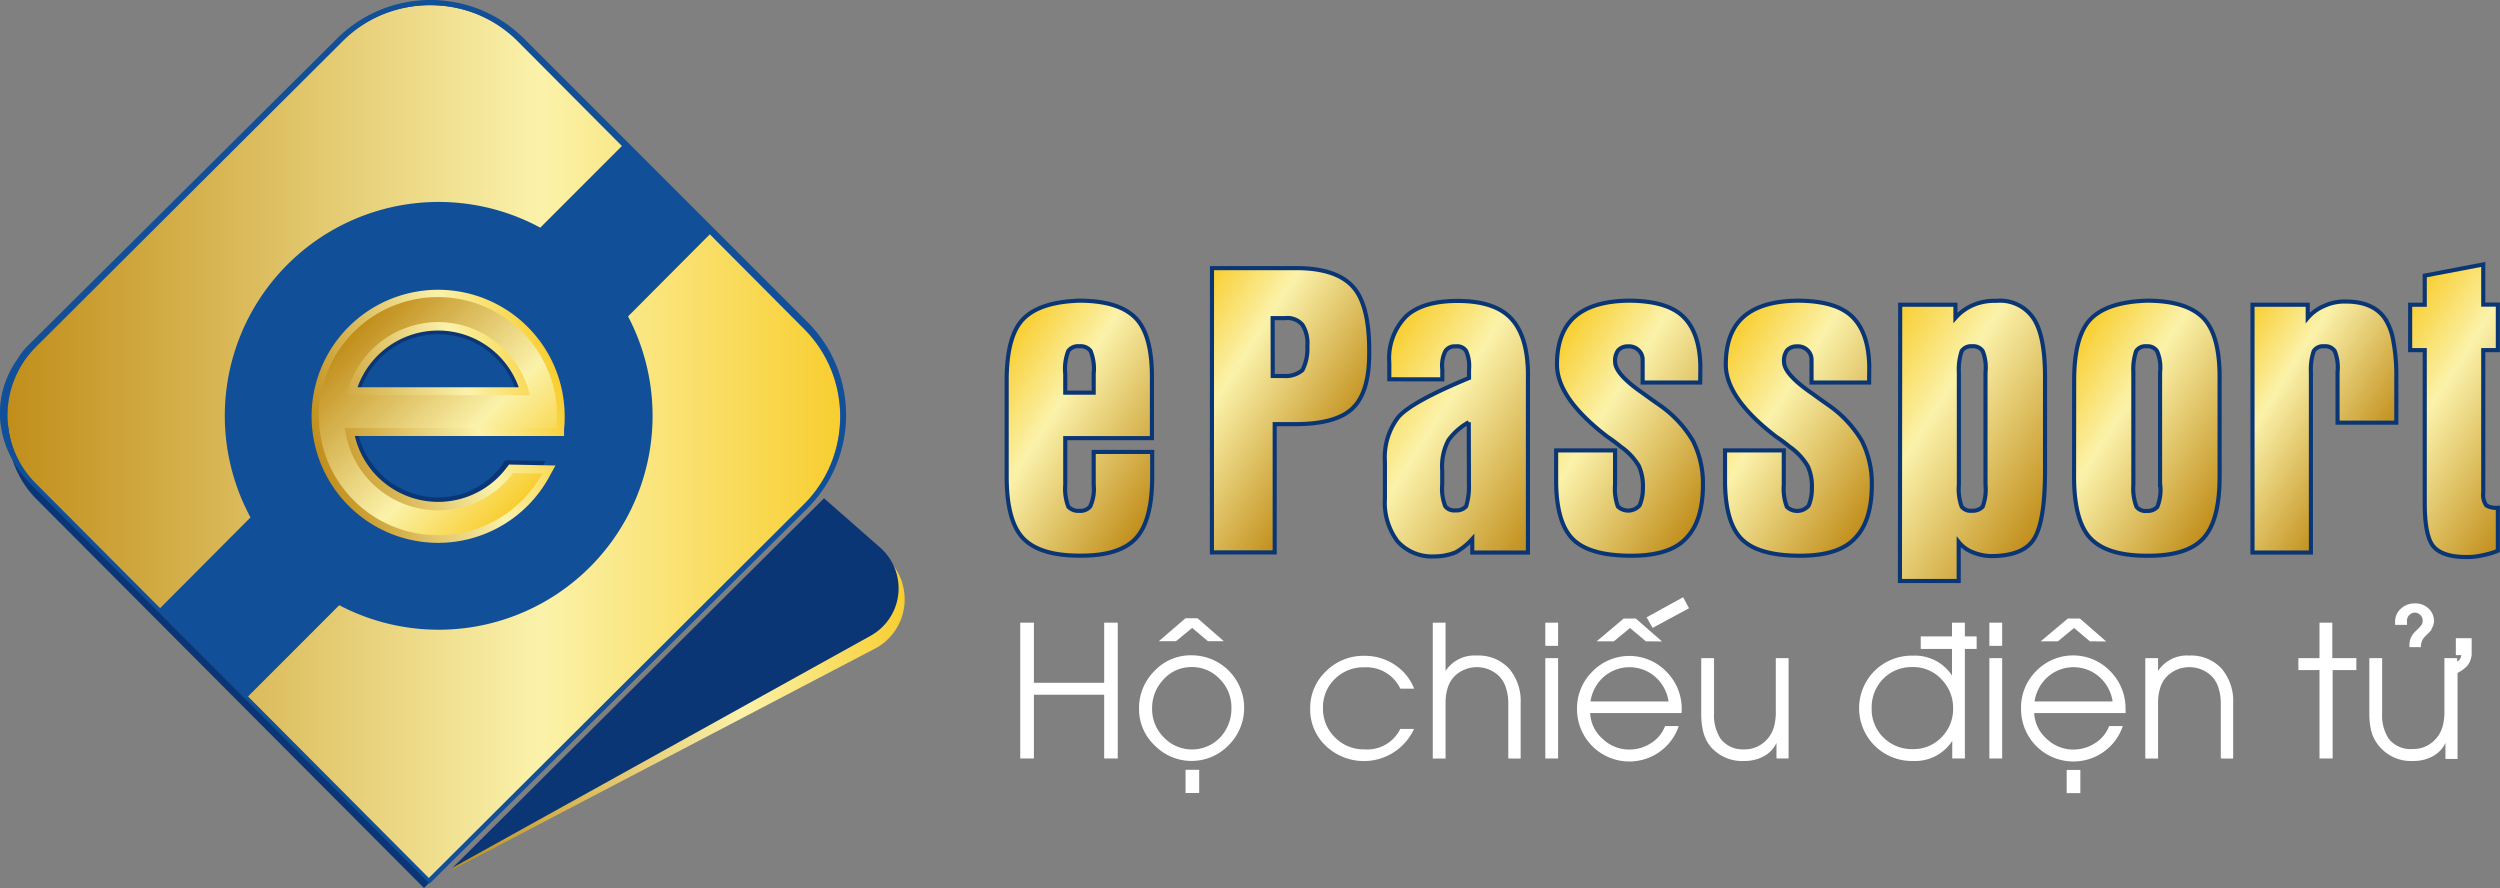 <svg xmlns="http://www.w3.org/2000/svg" xmlns:xlink="http://www.w3.org/1999/xlink" viewBox="0 0 291.01 103.37"><rect x="0" y="0" width="291.01" height="103.37" fill="#808080" stroke="none"/><defs><style>.cls-1{fill:#fff;}.cls-10,.cls-2,.cls-3,.cls-4,.cls-5,.cls-6,.cls-7,.cls-8,.cls-9{stroke:#0b3675;stroke-width:0.48px;}.cls-10,.cls-16,.cls-2,.cls-3,.cls-4,.cls-5,.cls-6,.cls-7,.cls-8,.cls-9{stroke-miterlimit:10;}.cls-2{fill:url(#linear-gradient);}.cls-3{fill:url(#linear-gradient-2);}.cls-4{fill:url(#linear-gradient-3);}.cls-5{fill:url(#linear-gradient-4);}.cls-6{fill:url(#linear-gradient-5);}.cls-7{fill:url(#linear-gradient-6);}.cls-8{fill:url(#linear-gradient-7);}.cls-9{fill:url(#linear-gradient-8);}.cls-10{fill:url(#linear-gradient-9);}.cls-11{fill:#0b3675;}.cls-12{fill:#114f99;}.cls-13{fill:url(#linear-gradient-10);}.cls-14{fill:url(#linear-gradient-11);}.cls-15{fill:url(#linear-gradient-12);}.cls-16{fill:none;stroke:url(#linear-gradient-13);}.cls-17{fill:url(#linear-gradient-14);}</style><linearGradient id="linear-gradient" x1="136.15" y1="56.61" x2="115.11" y2="43.17" gradientUnits="userSpaceOnUse"><stop offset="0" stop-color="#c18e1b"/><stop offset="0.64" stop-color="#fbf2aa"/><stop offset="1" stop-color="#f8ce30"/></linearGradient><linearGradient id="linear-gradient-2" x1="155.71" y1="52.84" x2="135.51" y2="39.93" xlink:href="#linear-gradient"/><linearGradient id="linear-gradient-3" x1="181.78" y1="58.08" x2="159.13" y2="43.62" xlink:href="#linear-gradient"/><linearGradient id="linear-gradient-4" x1="200.21" y1="56.69" x2="179.06" y2="43.18" xlink:href="#linear-gradient"/><linearGradient id="linear-gradient-5" x1="219.86" y1="56.69" x2="198.72" y2="43.18" xlink:href="#linear-gradient"/><linearGradient id="linear-gradient-6" x1="239.31" y1="58.75" x2="215.88" y2="43.78" xlink:href="#linear-gradient"/><linearGradient id="linear-gradient-7" x1="260.43" y1="56.61" x2="239.39" y2="43.17" xlink:href="#linear-gradient"/><linearGradient id="linear-gradient-8" x1="275.77" y1="54.25" x2="257.61" y2="42.65" xlink:href="#linear-gradient"/><linearGradient id="linear-gradient-9" x1="297.08" y1="54.23" x2="276.51" y2="41.09" xlink:href="#linear-gradient"/><linearGradient id="linear-gradient-10" x1="55.69" y1="75.83" x2="108.34" y2="75.83" gradientTransform="matrix(1, 0, 0, 1, -2.92, 4.18)" xlink:href="#linear-gradient"/><linearGradient id="linear-gradient-11" x1="29.29" y1="48.47" x2="72.71" y2="48.47" xlink:href="#linear-gradient"/><linearGradient id="linear-gradient-12" x1="0.87" y1="51.51" x2="97.8" y2="51.51" xlink:href="#linear-gradient"/><linearGradient id="linear-gradient-13" x1="36.87" y1="52.62" x2="65.13" y2="44.28" xlink:href="#linear-gradient"/><linearGradient id="linear-gradient-14" x1="392.17" y1="-719.99" x2="419.84" y2="-719.99" gradientTransform="translate(-745.2 270.47) rotate(45)" xlink:href="#linear-gradient"/></defs><title>tieu_de</title><g id="Layer_2" data-name="Layer 2"><g id="Layer_1-2" data-name="Layer 1"><path class="cls-1" d="M128.53,88.29V80.87h-8.18v7.42h-1.59V72.48h1.59v7h8.18v-7h1.58V88.29Z"/><path class="cls-1" d="M143,86.76a6,6,0,0,1-8.6,0,5.78,5.78,0,0,1-1.81-4.26,6.05,6.05,0,0,1,1.77-4.37,5.78,5.78,0,0,1,4.32-1.85A6.12,6.12,0,0,1,143,86.76Zm-1-7.7a4.37,4.37,0,0,0-3.27-1.41,4.32,4.32,0,0,0-3.31,1.46,4.82,4.82,0,0,0-1.31,3.39,4.62,4.62,0,0,0,1.35,3.32,4.53,4.53,0,0,0,6.59,0,4.87,4.87,0,0,0,1.29-3.41A4.62,4.62,0,0,0,142,79.06Zm-1.39-4.42-1.84-1.55-1.88,1.55h-2l3.1-2.67h1.41l3.06,2.67ZM138,92.31v-2.7h1.59v2.7Z"/><path class="cls-1" d="M164.6,84.85a6.43,6.43,0,0,1-10.24,2,5.81,5.81,0,0,1-1.85-4.36,5.87,5.87,0,0,1,1.86-4.37,6.14,6.14,0,0,1,4.42-1.78,6.3,6.3,0,0,1,3.5,1,5.89,5.89,0,0,1,2.32,2.82H163a4.34,4.34,0,0,0-4.12-2.48A4.68,4.68,0,0,0,155.42,79,4.54,4.54,0,0,0,154,82.42a4.63,4.63,0,0,0,1.4,3.42,4.68,4.68,0,0,0,3.43,1.39A4.28,4.28,0,0,0,163,84.85Z"/><path class="cls-1" d="M175.57,88.29V81.87a5.73,5.73,0,0,0-.25-1.73,3.32,3.32,0,0,0-.87-1.48,3.72,3.72,0,0,0-5.08,0,3.29,3.29,0,0,0-.86,1.44,5.56,5.56,0,0,0-.24,1.66v6.54h-1.49V72.48h1.49V78.1h0a4,4,0,0,1,3.6-1.79,4.83,4.83,0,0,1,3.83,1.56,5.85,5.85,0,0,1,1.31,4v6.43Z"/><path class="cls-1" d="M179.88,75.18v-2.7h1.49v2.7Zm0,13.11V76.61h1.49V88.29Z"/><path class="cls-1" d="M195.74,83H185.1a4.23,4.23,0,0,0,1.45,3,4.43,4.43,0,0,0,3.09,1.25,4.6,4.6,0,0,0,2.52-.73,4,4,0,0,0,1.66-2h1.59a6,6,0,0,1-2.23,3,6.09,6.09,0,0,1-9.61-5,6,6,0,0,1,1.77-4.33,6,6,0,0,1,8.64,0,6.11,6.11,0,0,1,1.78,4.39Zm-1.51-1.35a4.78,4.78,0,0,0-1.55-2.86,4.56,4.56,0,0,0-6,0,4.73,4.73,0,0,0-1.54,2.86Zm-2.65-7-1.84-1.55-1.88,1.55h-2L189,72h1.41l3.06,2.67Zm.79-1.56-.7-1.23,4.25-2.34.69,1.28Z"/><path class="cls-1" d="M206.79,88.29V86.48h0a3.4,3.4,0,0,1-1.55,1.59,4.62,4.62,0,0,1-2.19.51,4.82,4.82,0,0,1-4-1.75,4.54,4.54,0,0,1-.82-1.78,8.83,8.83,0,0,1-.2-2V76.61h1.49V83a5,5,0,0,0,.77,3A3.23,3.23,0,0,0,203,87.23a3.47,3.47,0,0,0,2.48-.95,3.66,3.66,0,0,0,1-1.61,6.49,6.49,0,0,0,.23-1.89V76.61h1.49V88.29Z"/><path class="cls-1" d="M227.25,88.29V86.24h0a5.13,5.13,0,0,1-4.55,2.34,6.15,6.15,0,0,1-4.46-1.76,6.15,6.15,0,0,1,0-8.76,6.19,6.19,0,0,1,4.43-1.74,5.17,5.17,0,0,1,4.55,2.31h0V72.48h1.5V88.29ZM226,79.08a4.44,4.44,0,0,0-3.34-1.43A4.62,4.62,0,0,0,219.23,79a4.72,4.72,0,0,0-1.36,3.45,4.59,4.59,0,0,0,1.37,3.4,4.68,4.68,0,0,0,3.42,1.35A4.47,4.47,0,0,0,226,85.82a4.65,4.65,0,0,0,1.35-3.36A4.72,4.72,0,0,0,226,79.08Zm4.09-5v1.46h-6.51V74.08Z"/><path class="cls-1" d="M231.57,75.18v-2.7h1.49v2.7Zm0,13.11V76.61h1.49V88.29Z"/><path class="cls-1" d="M247.43,83H236.79a4.23,4.23,0,0,0,1.45,3,4.43,4.43,0,0,0,3.09,1.25,4.6,4.6,0,0,0,2.52-.73,4,4,0,0,0,1.66-2h1.59a6,6,0,0,1-2.23,3,6.09,6.09,0,0,1-9.61-5A6,6,0,0,1,237,78.13a6,6,0,0,1,8.64,0,6.11,6.11,0,0,1,1.78,4.39Zm-1.51-1.35a4.78,4.78,0,0,0-1.55-2.86,4.56,4.56,0,0,0-6,0,4.73,4.73,0,0,0-1.54,2.86Zm-2.65-7-1.84-1.55-1.88,1.55h-2L240.7,72h1.41l3.06,2.67Zm-2.7,17.67v-2.7h1.59v2.7Z"/><path class="cls-1" d="M258.51,88.29V81.87a5.7,5.7,0,0,0-.25-1.73,3.31,3.31,0,0,0-.87-1.48,3.72,3.72,0,0,0-5.08,0,3.29,3.29,0,0,0-.86,1.44,5.56,5.56,0,0,0-.24,1.66v6.54h-1.49V76.61h1.49V78.1h0a4,4,0,0,1,3.6-1.79,4.83,4.83,0,0,1,3.83,1.56,5.85,5.85,0,0,1,1.31,4v6.43Z"/><path class="cls-1" d="M271.53,78V88.29H270V78h-2.46V76.61H270V72.48h1.49v4.13h2.8V78Z"/><path class="cls-1" d="M286.07,78.34v10h-1.41V86.48h0a3.4,3.4,0,0,1-1.55,1.59,4.62,4.62,0,0,1-2.19.51,4.82,4.82,0,0,1-4-1.75A4.54,4.54,0,0,1,276,85a8.83,8.83,0,0,1-.2-2V76.61h1.49V83a5,5,0,0,0,.77,3,3.23,3.23,0,0,0,2.77,1.19,3.47,3.47,0,0,0,2.48-.95,3.66,3.66,0,0,0,1-1.61,6.49,6.49,0,0,0,.23-1.89V76.61h1.49V77l.05,0a1.09,1.09,0,0,0,.43-.74h-.64V74.29h1.84v1.94a2.75,2.75,0,0,1-.24.85,2,2,0,0,1-.42.57,3.68,3.68,0,0,1-.44.36l-.57.34Zm-3-5.09a2.13,2.13,0,0,1-.24.29l-.14.15-.43.42a3.62,3.62,0,0,0-.24.31,1.84,1.84,0,0,0-.22.91h-1.33V75a2,2,0,0,1,.29-1,2.57,2.57,0,0,1,.28-.38l.27-.27.28-.27.25-.29a.85.85,0,0,0,.17-.51.89.89,0,0,0-.27-.69.93.93,0,0,0-.64-.28.95.95,0,0,0-.91.79,5.43,5.43,0,0,0,0,.64H278.8v-.41a2,2,0,0,1,.7-1.5,2.27,2.27,0,0,1,1.6-.59,2.18,2.18,0,0,1,1.58.58,2,2,0,0,1,.65,1.48A1.73,1.73,0,0,1,283,73.25Z"/><path class="cls-2" d="M134.09,51H124v5.46a5.84,5.84,0,0,0,.36,2.53,1.61,1.61,0,0,0,1.3.47,1.44,1.44,0,0,0,1.25-.52,4.83,4.83,0,0,0,.4-2.48V52.61h6.81v2.86q0,5.16-1.92,7.21t-6.55,2q-4.59,0-6.53-2t-1.94-7.21V44.29q0-5.2,1.94-7.17T125.62,35q4.57,0,6.55,2t1.92,7.22ZM124,43.51v2.2h3.31v-2.2a5.59,5.59,0,0,0-.36-2.65,1.43,1.43,0,0,0-1.3-.55,1.4,1.4,0,0,0-1.3.55A5.77,5.77,0,0,0,124,43.51Z"/><path class="cls-3" d="M141.08,31.21h9.79q4.66,0,6.62,2.17t1.89,7.81q0,4.49-1.94,6.34t-6.67,1.84h-2.39V64.3h-7.31Zm7.07,12.56h1.33a3,3,0,0,0,2.13-.69,5.46,5.46,0,0,0,.57-2.81,4,4,0,0,0-.57-2.46,2.3,2.3,0,0,0-2-.78h-1.47Z"/><path class="cls-4" d="M161.72,44.15V42.25a7,7,0,0,1,1.94-5.42q1.94-1.8,6-1.8,4.28,0,6.2,2t2,6.29v21h-6.48V62.74a7.64,7.64,0,0,1-1.94,1.56,6.73,6.73,0,0,1-2.44.47,5.42,5.42,0,0,1-4.3-1.73,7.45,7.45,0,0,1-1.49-5V53.75a7.69,7.69,0,0,1,1.53-5.16Q164.21,46.82,171,44V43a4.31,4.31,0,0,0-.33-2.13,1.23,1.23,0,0,0-1.21-.55,1.29,1.29,0,0,0-1.21.55,3.76,3.76,0,0,0-.36,2.13v1.16Zm9.25,5a7.2,7.2,0,0,0-2.36,2.08,6.43,6.43,0,0,0-.73,3.5v1.68a5.56,5.56,0,0,0,.36,2.53,1.34,1.34,0,0,0,1.21.47,1.49,1.49,0,0,0,1.21-.47,7.71,7.71,0,0,0,.33-2.53Z"/><path class="cls-5" d="M197.91,44.53h-6.7V41.88a1.52,1.52,0,0,0-.47-1.11,1.58,1.58,0,0,0-1.21-.45,1.52,1.52,0,0,0-1.16.45,2,2,0,0,0-.36,1.35q0,1.44,3.29,3.69.87.64,1.89,1.35a13.34,13.34,0,0,1,3.88,4.16,11,11,0,0,1,1.16,5.08q0,4.28-2,6.29-1.87,2-6.34,2-4.85,0-6.79-1.92T181.14,56V52.43H188v4a6,6,0,0,0,.33,2.53,1.75,1.75,0,0,0,2.53-.14,5,5,0,0,0,.38-2,5.73,5.73,0,0,0-.47-2.58A7.29,7.29,0,0,0,188.67,52a19.09,19.09,0,0,0-1.56-1.16q-5.87-4.49-5.87-8.4,0-3.74,2.06-5.56T189.54,35q4.47,0,6.39,1.85t2,5.77Z"/><path class="cls-6" d="M217.57,44.53h-6.7V41.88a1.52,1.52,0,0,0-.47-1.11,1.58,1.58,0,0,0-1.21-.45,1.52,1.52,0,0,0-1.16.45,2,2,0,0,0-.36,1.35q0,1.44,3.29,3.69.87.64,1.89,1.35a13.34,13.34,0,0,1,3.88,4.16,11,11,0,0,1,1.16,5.08q0,4.28-2,6.29-1.87,2-6.34,2-4.85,0-6.79-1.92T200.8,56V52.43h6.84v4A6,6,0,0,0,208,59a1.75,1.75,0,0,0,2.53-.14,5,5,0,0,0,.38-2,5.73,5.73,0,0,0-.47-2.58A7.29,7.29,0,0,0,208.32,52a19.09,19.09,0,0,0-1.56-1.16q-5.87-4.49-5.87-8.4,0-3.74,2.06-5.56T209.2,35q4.47,0,6.39,1.85t2,5.77Z"/><path class="cls-7" d="M221.19,35.47h6.43V37a5.8,5.8,0,0,1,2.11-1.51,6.3,6.3,0,0,1,2.65-.47,4.68,4.68,0,0,1,4.3,2q1.37,2,1.37,6.84V54.77q0,6.13-1.37,8.09-1.23,1.8-4.68,1.87a5.83,5.83,0,0,1-2.32-.43A3.88,3.88,0,0,1,228,63.09v4.54h-6.84Zm9.93,21V43.32a5.13,5.13,0,0,0-.33-2.46,1.32,1.32,0,0,0-1.23-.55,1.29,1.29,0,0,0-1.21.55,6.63,6.63,0,0,0-.33,2.46V56.45a6,6,0,0,0,.33,2.53,1.33,1.33,0,0,0,1.21.47,1.57,1.57,0,0,0,1.23-.47A5.74,5.74,0,0,0,231.12,56.45Z"/><path class="cls-8" d="M241.44,44.29q0-5.2,1.94-7.17T249.9,35q4.57,0,6.55,2t1.92,7.22V55.48q0,5.16-1.92,7.21t-6.55,2q-4.59,0-6.53-2t-1.94-7.21Zm10,12.16V43.32a4.72,4.72,0,0,0-.36-2.46,1.33,1.33,0,0,0-1.21-.55,1.29,1.29,0,0,0-1.21.55,6.63,6.63,0,0,0-.33,2.46V56.45A6,6,0,0,0,248.7,59a1.33,1.33,0,0,0,1.21.47,1.49,1.49,0,0,0,1.21-.47A5.28,5.28,0,0,0,251.46,56.45Z"/><path class="cls-9" d="M262.2,35.47h6.43V37a5.15,5.15,0,0,1,1.94-1.4,5.62,5.62,0,0,1,2.48-.5q3.17,0,4.54,1.94a6.77,6.77,0,0,1,1,2.63,21.29,21.29,0,0,1,.35,4.21v5.32h-6.84V43.32a5.13,5.13,0,0,0-.33-2.46,1.32,1.32,0,0,0-1.23-.55,1.29,1.29,0,0,0-1.21.55,6.63,6.63,0,0,0-.33,2.46v21H262.2Z"/><path class="cls-10" d="M280.55,35.47h1.7V32.08l6.81-1.3v4.68h1.7v5.3h-1.7V57.32a2.19,2.19,0,0,0,.35,1.51,2.29,2.29,0,0,0,1.35.28v5a9.25,9.25,0,0,1-1.75.52,7.81,7.81,0,0,1-1.89.21q-2.74,0-3.81-1.18t-1.06-5.18V40.76h-1.7Z"/><path class="cls-11" d="M23.22,12.2H72.8A14.68,14.68,0,0,1,87.47,26.88V72.94A14.68,14.68,0,0,1,72.8,87.62H11.68a0,0,0,0,1,0,0V23.75A11.54,11.54,0,0,1,23.22,12.2Z" transform="translate(-20.77 49.55) rotate(-44.9)"/><path class="cls-12" d="M23.6,9.95H73.12A14.71,14.71,0,0,1,87.83,24.65V71A14.71,14.71,0,0,1,73.12,85.74H12a0,0,0,0,1,0,0V21.51A11.57,11.57,0,0,1,23.6,9.95Z" transform="translate(-19.21 49.2) rotate(-44.9)"/><path class="cls-13" d="M52.6,101.27l49.48-25.89A6.5,6.5,0,0,0,103.23,65l-6.52-6Z"/><path class="cls-11" d="M52.69,101l48.66-27a6.31,6.31,0,0,0,1.15-10.22L95.92,58Z"/><path class="cls-14" d="M35.65,33.12a21.71,21.71,0,1,0,30.7,0A21.57,21.57,0,0,0,35.65,33.12ZM65.55,63a20.57,20.57,0,1,1,6-14.55A20.59,20.59,0,0,1,65.55,63Z"/><path class="cls-15" d="M93.42,37.87,60.69,5A15,15,0,0,0,39.47,5l-35.08,35a11.79,11.79,0,0,0,0,16.78L18.24,70.64l.1.14L29.42,81.87l-.12-.13L49.7,102.21l.21.21L93.39,59.09a15,15,0,0,0,0-21.22Zm-20.81-.48A24.33,24.33,0,0,1,39.76,70.24l-.37-.2L29.18,80.26l-9.47-9.47L29.87,60.63l-.2-.37a24.32,24.32,0,0,1,33-33l.37.2,9.19-9.19,9.47,9.47L72.41,37Z"/><path class="cls-12" d="M50,102.86,4,56.79C-.31,52.72-1.41,46.75,2,41.84a9.76,9.76,0,0,1,1-1.36l36.24-36a15.43,15.43,0,0,1,21.75,0l33,33a15.32,15.32,0,0,1,0,21.69ZM50.07.6A14.36,14.36,0,0,0,39.9,4.79L4.16,40.41a11.2,11.2,0,0,0,0,15.85L49.92,102.2,93.6,58.67a14.42,14.42,0,0,0,0-20.37L60.28,4.83A14.36,14.36,0,0,0,50.07.6Z"/><path class="cls-11" d="M58.81,53.57A9.13,9.13,0,0,1,51,57.9a9.52,9.52,0,0,1-9.45-8.31H63c0-.39.06-.78.06-1.18A12,12,0,0,0,39,48.4,12.2,12.2,0,0,0,51,60.59c6.37,0,10.84-3.33,12.48-6.93ZM51,38.9a9.52,9.52,0,0,1,9.29,7.38H41.71A9.52,9.52,0,0,1,51,38.9Z"/><path class="cls-12" d="M62.89,26.5A24.89,24.89,0,0,0,29.16,60.23L18.43,71,28.7,81.24,39.49,70.45A24.9,24.9,0,0,0,73.11,36.83L82.9,27,72.63,16.76ZM63.56,61a17.77,17.77,0,1,1,0-25.12A17.77,17.77,0,0,1,63.56,61Z"/><path class="cls-16" d="M51,62.69A14.23,14.23,0,1,1,65.23,48.45c0,.45,0,.92-.07,1.4l0,.4H40.69a10.47,10.47,0,0,0,18.67,4.51l.14-.18,4.32.09-.35.64A14.24,14.24,0,0,1,51,62.69ZM51,35.1A13.35,13.35,0,1,0,62.31,55.53l-2.39-.05A11.26,11.26,0,0,1,51,59.82a11.37,11.37,0,0,1-11.27-9.95l-.06-.5H64.32c0-.31,0-.62,0-.92A13.36,13.36,0,0,0,51,35.1ZM62.2,46.46H39.81l.12-.54a11.35,11.35,0,0,1,22.14,0Zm-21.27-.88H61.07a10.47,10.47,0,0,0-20.14,0Z"/><path class="cls-17" d="M59.74,55.06a10.95,10.95,0,0,1-19.6-5.24H64.77c0-.45.07-.9.07-1.37a13.86,13.86,0,1,0-1.72,6.68ZM51,37.49A11,11,0,0,1,61.68,46H40.33A11,11,0,0,1,51,37.49Z"/></g></g></svg>